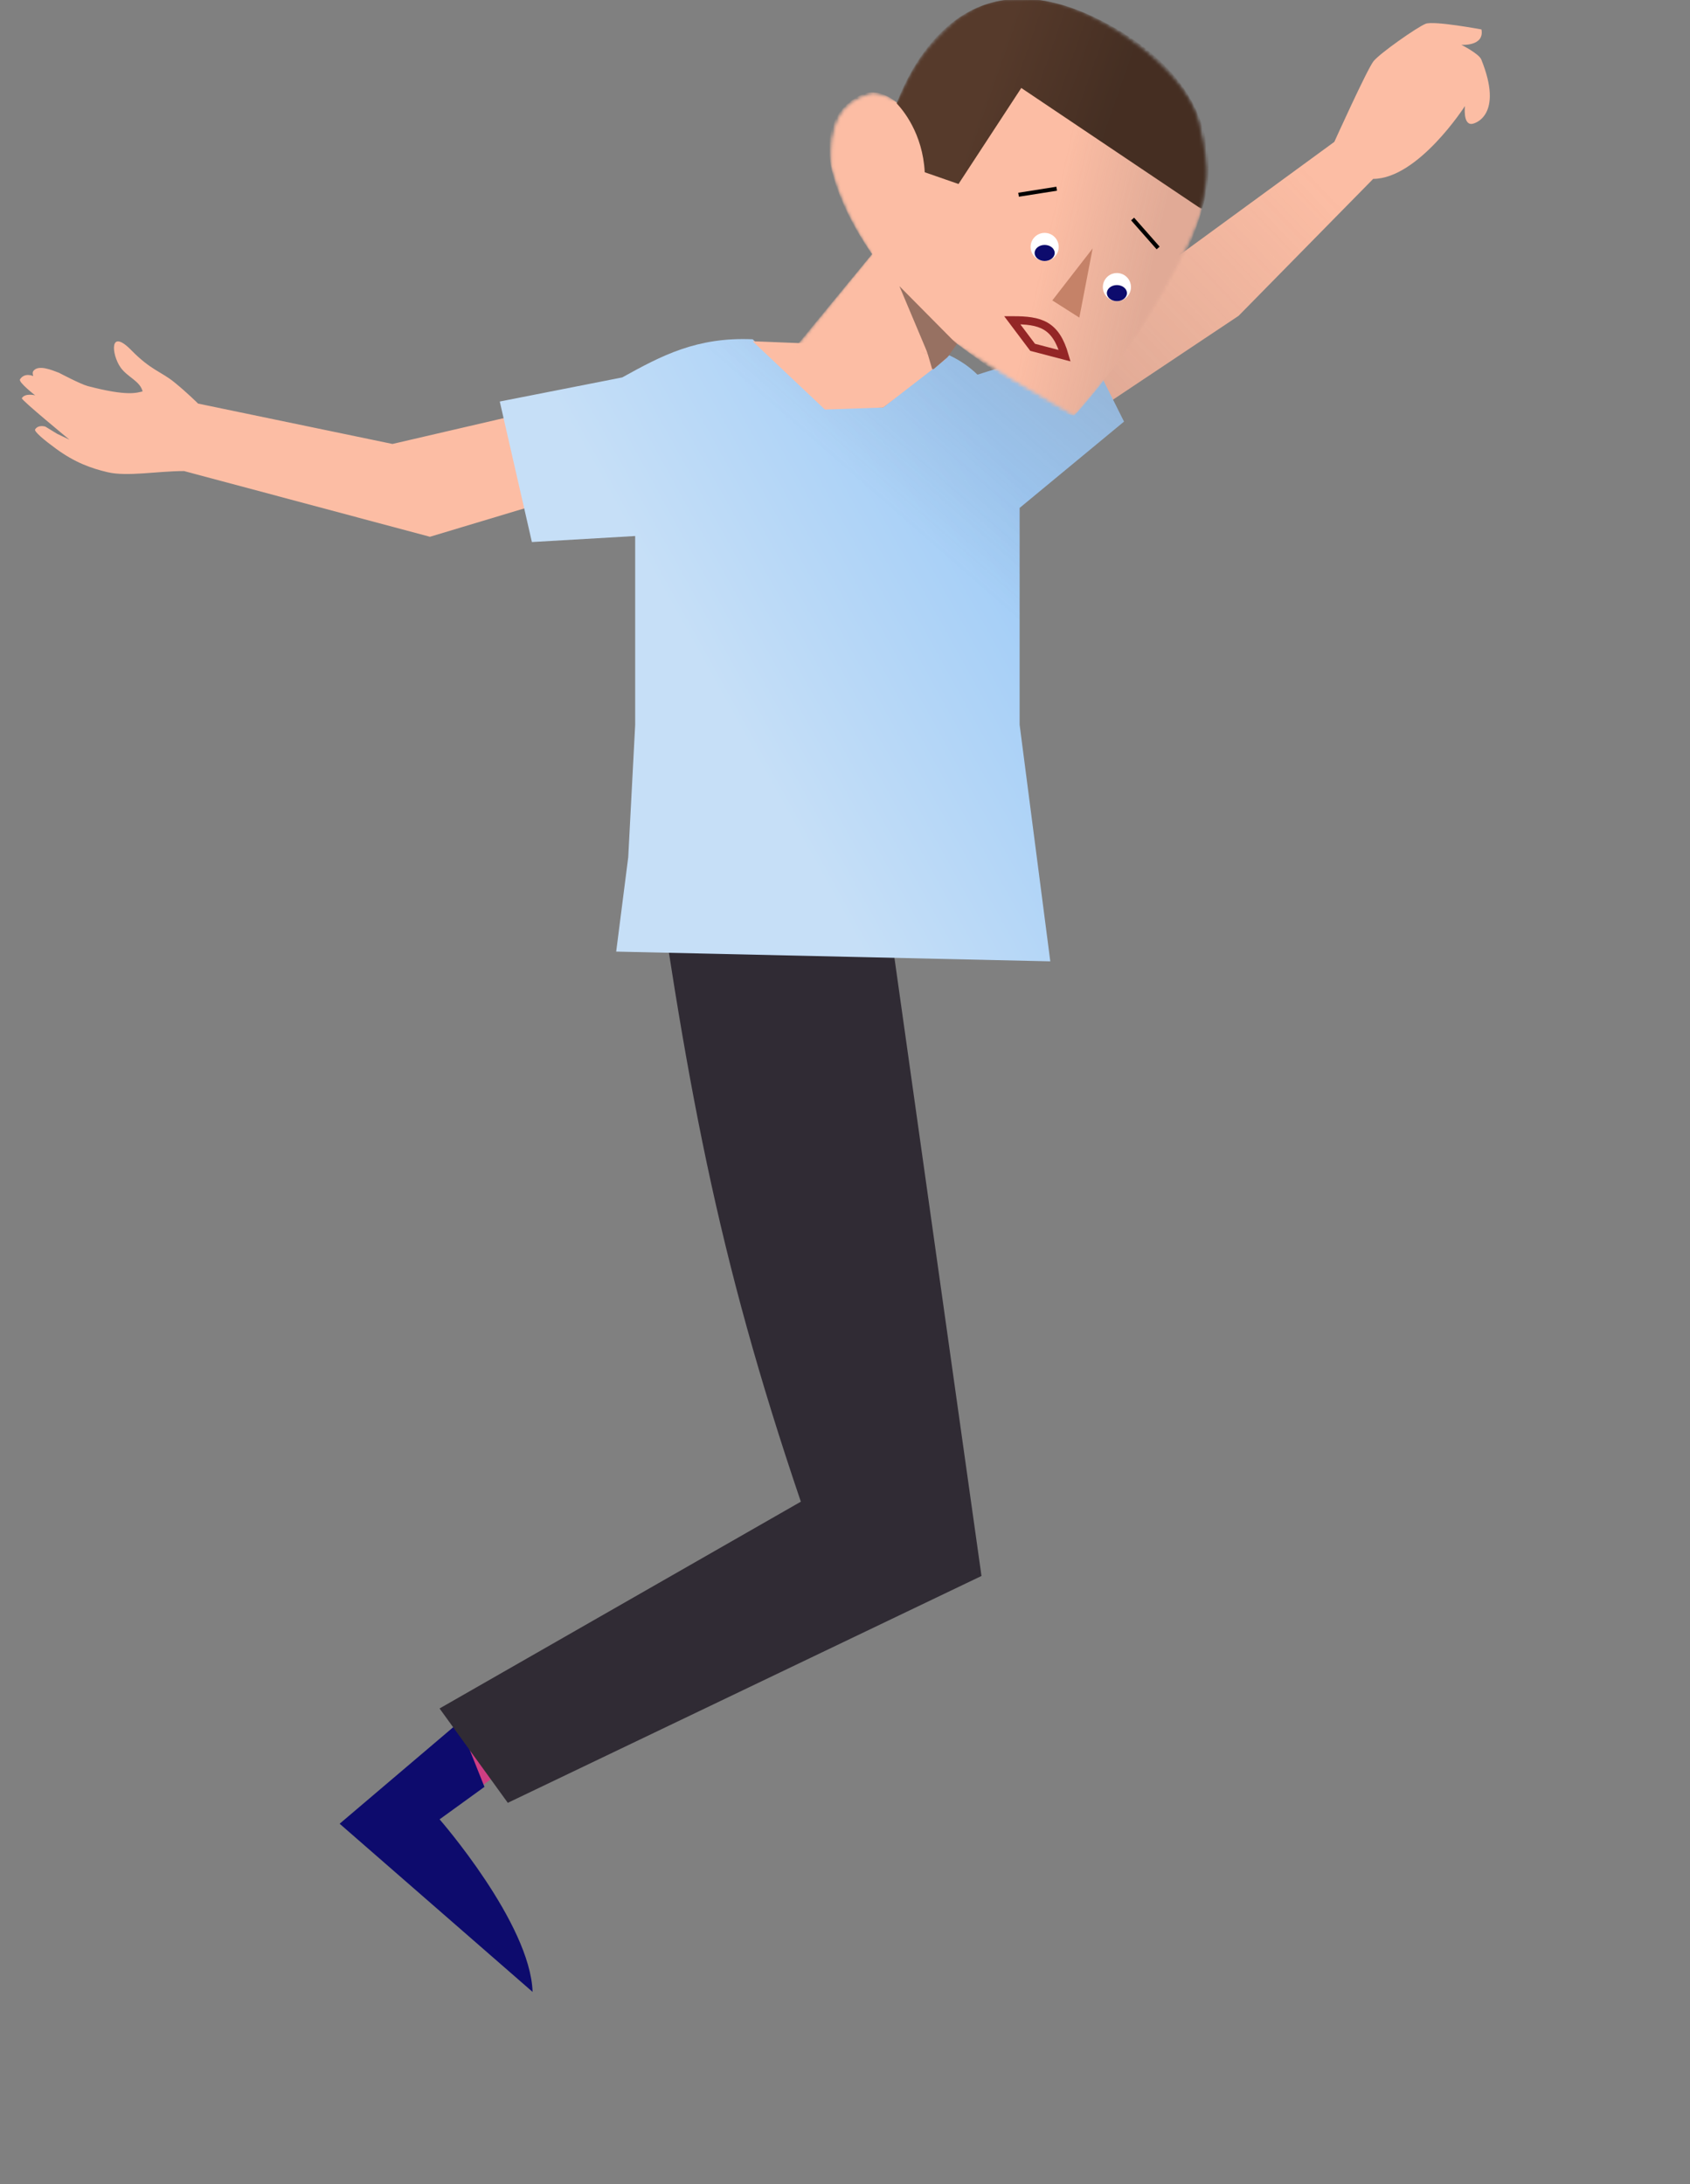 <svg width="421" height="544" viewBox="0 0 421 544" fill="none" xmlns="http://www.w3.org/2000/svg">
<rect x="0" y="0" width="421" height="544" fill="#808080" stroke="none"/>
<path d="M119.514 424.495L126.448 440.137L117.151 446.832L107.025 435.374L119.514 424.495Z" fill="#CF3E83"/>
<path d="M120.684 445.025L109.509 453.114C109.509 453.114 132.128 479.008 132.672 496.09L84.608 454.208L114.282 428.996L120.684 445.025Z" fill="#0D0B6D"/>
<path d="M160.751 196.885L217.092 197.927L244.5 392.499L212.471 407.835L126.5 448.999L109.5 425.499L199.5 373.999C178.552 312.264 170.869 269.924 160.751 196.885Z" fill="#302B34"/>
<path d="M342.156 15.254C340.57 17.252 332.398 35.333 332.398 35.333L294.369 63.123L249.468 91.813L267.885 105.78L308.54 78.661L342.076 44.553C353.331 44.497 364.939 26.406 364.939 26.406C364.939 26.406 364.396 30.977 366.593 30.865C367.571 30.816 374.571 28.582 369.009 14.822C368.419 13.361 364.035 11.16 364.035 11.16C364.035 11.16 369.844 11.607 369.052 7.331C369.052 7.331 357.209 5.124 355.147 5.923C353.083 6.724 343.742 13.258 342.156 15.254Z" fill="#FCBDA4"/>
<path d="M342.156 15.254C340.57 17.252 332.398 35.333 332.398 35.333L294.369 63.123L249.468 91.813L267.885 105.78L308.54 78.661L342.076 44.553C353.331 44.497 364.939 26.406 364.939 26.406C364.939 26.406 364.396 30.977 366.593 30.865C367.571 30.816 374.571 28.582 369.009 14.822C368.419 13.361 364.035 11.16 364.035 11.16C364.035 11.16 369.844 11.607 369.052 7.331C369.052 7.331 357.209 5.124 355.147 5.923C353.083 6.724 343.742 13.258 342.156 15.254Z" fill="url(#paint0_linear_323_1488)" fill-opacity="0.2"/>
<path d="M43.444 95.217C46.752 97.91 49.343 100.515 49.343 100.515L97.772 110.569L135.651 101.778L158.885 118.122L107.101 133.686L45.862 117.321C39.261 117.308 31.707 118.777 26.749 117.592C22.647 116.612 18.674 115.204 13.959 111.759C10.929 109.544 8.432 107.448 8.752 106.945C9.558 105.677 11.303 106.252 11.303 106.252L14.274 108.066L17.299 109.498C17.299 109.498 5.212 99.566 5.439 99.18C6.243 97.811 8.757 98.459 8.757 98.459C8.757 98.459 4.529 95.188 4.982 94.478C6.138 92.674 8.286 93.665 8.286 93.665C8.286 93.665 7.982 92.853 8.288 92.425C9.528 90.7 12.991 92.202 14.683 92.837C14.683 92.837 20.065 95.683 21.871 96.156C31.939 98.798 34.139 97.776 35.524 97.482C34.892 94.876 31.716 93.931 30.004 91.475C27.809 88.33 27.127 81.53 32.705 87.219C37.619 92.23 40.135 92.524 43.444 95.217Z" fill="#FCBDA4"/>
<path d="M155 94C164.792 88.577 173.579 83.897 187.5 84.5L205.5 101.5H220L228.629 94.5L236.5 88.5C239.219 89.774 241.551 91.398 243.5 93.314L270 85L280 105L254 126.5V180.5L261.641 239.426L153.5 237L156.5 213.5L158.229 180.56V133.5L132.5 135L124.5 100L155 94Z" fill="url(#paint1_linear_323_1488)"/>
<path d="M155 94C164.792 88.577 173.579 83.897 187.5 84.5L205.5 101.5H220L228.629 94.5L236.5 88.5C239.219 89.774 241.551 91.398 243.5 93.314L270 85L280 105L254 126.5V180.5L261.641 239.426L153.5 237L156.5 213.5L158.229 180.56V133.5L132.5 135L124.5 100L155 94Z" fill="url(#paint2_linear_323_1488)" fill-opacity="0.2"/>
<path d="M205.5 102L187.5 85L225 86.5L235.5 89.5L220 101.5L205.5 102Z" fill="#FCBDA4"/>
<mask id="mask0_323_1488" style="mask-type:alpha" maskUnits="userSpaceOnUse" x="198" y="0" width="103" height="104">
<path d="M217.355 63.24L198.264 87.105L236.049 88.696L237.64 85.116C248.972 92.33 255.593 96.348 267.868 103.412C283.344 86.459 298.78 57.274 299.289 51.706C299.799 46.138 302.06 44.525 298.494 30.228C294.928 15.931 269.459 -0 257.527 0C245.595 0 245.813 0.474 238.833 4.773C230.661 11.942 227.705 16.612 223.719 25.455C221.025 24.13 219.613 23.664 217.355 23.466C209.607 25.494 206.943 30.886 207.412 41.763C210.262 51.134 212.712 55.576 217.355 63.24Z" fill="#D9D9D9"/>
</mask>
<g mask="url(#mask0_323_1488)">
<path d="M225.91 105.261L238.18 85.256C238.18 85.256 260.842 102.789 267.69 103.482C267.69 103.482 293.877 74.465 299.442 51.97L252.846 13.091L229.981 40.01C231.552 33.896 222.382 19.175 214.032 23.94C195.937 34.266 217.509 63.293 217.509 63.293L197.763 87.191" fill="#FCBDA4"/>
<path d="M225.91 105.261L238.18 85.256C238.18 85.256 260.842 102.789 267.69 103.482C267.69 103.482 293.877 74.465 299.442 51.97L252.846 13.091L229.981 40.01C231.552 33.896 222.382 19.175 214.032 23.94C195.937 34.266 217.509 63.293 217.509 63.293L197.763 87.191" fill="url(#paint3_linear_323_1488)" fill-opacity="0.2"/>
<path d="M230.627 42.901C230.125 33.165 225.09 27.267 223.628 25.751C227.667 15 241.087 -10.896 272.947 4.439C310.984 22.748 299.441 51.97 299.441 51.97L254.679 21.91L239.039 45.826L230.627 42.901V42.901Z" fill="#563A2B"/>
<path d="M230.627 42.901C230.125 33.165 225.09 27.267 223.628 25.751C227.667 15 241.087 -10.896 272.947 4.439C310.984 22.748 299.441 51.97 299.441 51.97L254.679 21.91L239.039 45.826L230.627 42.901V42.901Z" fill="url(#paint4_linear_323_1488)" fill-opacity="0.2"/>
<path opacity="0.402" fill-rule="evenodd" clip-rule="evenodd" d="M238.18 85.256L224.317 71.266L233.285 92.571L238.18 85.256Z" fill="black"/>
<path fill-rule="evenodd" clip-rule="evenodd" d="M272.457 61.869L269.14 79.102L262.408 74.821L272.457 61.869Z" fill="#C58268"/>
<path d="M258.5 90L258 82.5L261 84.5L263.5 87L262 91L258.5 90Z" fill="#FF7777"/>
<path d="M252.423 79.752C258.097 81.289 261.614 82.645 265.488 88.591" stroke="#942626" stroke-width="2"/>
</g>
<path d="M259.468 57.586L261.532 63.915" stroke="#0D0B6D" stroke-width="0.896"/>
<path d="M257.523 62.032L263.476 59.468" stroke="#0D0B6D" stroke-width="0.896"/>
<path d="M277.136 68.175L279.201 74.503" stroke="#0D0B6D" stroke-width="0.896"/>
<path d="M275.192 72.621L281.145 70.057" stroke="#0D0B6D" stroke-width="0.896"/>
<path d="M254 48.5L263.5 47" stroke="black"/>
<path d="M282.407 54.545L288.769 61.758" stroke="black"/>
<path d="M232.5 92L230 83.5H236L238.5 85.5L236 89L232.5 92Z" fill="#977162"/>
<mask id="mask1_323_1488" style="mask-type:alpha" maskUnits="userSpaceOnUse" x="198" y="0" width="103" height="104">
<path d="M217.091 63.24L198 87.105L235.785 88.696L237.376 85.116C248.708 92.33 255.329 96.348 267.604 103.412C283.08 86.459 298.516 57.274 299.025 51.706C299.535 46.138 301.796 44.525 298.23 30.228C294.664 15.931 269.195 -0 257.263 0C245.331 0 245.549 0.474 238.569 4.773C230.397 11.942 227.441 16.612 223.455 25.455C220.761 24.13 219.349 23.664 217.091 23.466C209.344 25.494 206.679 30.886 207.148 41.763C209.998 51.134 212.449 55.576 217.091 63.24Z" fill="#D9D9D9"/>
</mask>
<g mask="url(#mask1_323_1488)">
<path d="M225.646 105.261L237.916 85.256C237.916 85.256 260.579 102.789 267.426 103.482C267.426 103.482 293.613 74.465 299.178 51.97L252.582 13.091L229.717 40.01C231.289 33.896 222.119 19.175 213.768 23.94C195.673 34.266 217.246 63.293 217.246 63.293L197.499 87.191" fill="#FCBDA4"/>
<path d="M225.646 105.261L237.916 85.256C237.916 85.256 260.579 102.789 267.426 103.482C267.426 103.482 293.613 74.465 299.178 51.97L252.582 13.091L229.717 40.01C231.289 33.896 222.119 19.175 213.768 23.94C195.673 34.266 217.246 63.293 217.246 63.293L197.499 87.191" fill="url(#paint5_linear_323_1488)" fill-opacity="0.2"/>
<path d="M230.363 42.901C229.862 33.165 224.826 27.267 223.364 25.751C227.403 15 240.823 -10.896 272.683 4.439C310.72 22.748 299.177 51.97 299.177 51.97L254.415 21.91L238.775 45.826L230.363 42.901V42.901Z" fill="#563A2B"/>
<path d="M230.363 42.901C229.862 33.165 224.826 27.267 223.364 25.751C227.403 15 240.823 -10.896 272.683 4.439C310.72 22.748 299.177 51.97 299.177 51.97L254.415 21.91L238.775 45.826L230.363 42.901V42.901Z" fill="url(#paint6_linear_323_1488)" fill-opacity="0.2"/>
<path opacity="0.402" fill-rule="evenodd" clip-rule="evenodd" d="M237.916 85.256L224.053 71.266L233.022 92.571L237.916 85.256Z" fill="black"/>
<path fill-rule="evenodd" clip-rule="evenodd" d="M272.193 61.869L268.876 79.102L262.144 74.821L272.193 61.869Z" fill="#C58268"/>
<path d="M265.224 88.591C262.996 80.821 259.238 79.729 252.159 79.752L257.236 86.5L265.224 88.591Z" stroke="#942626" stroke-width="2"/>
</g>
<path d="M253.736 48.5L263.236 47" stroke="black"/>
<path d="M282.143 54.545L288.505 61.758" stroke="black"/>
<path d="M232.236 92L229.736 83.5H235.736L238.236 85.5L235.736 89L232.236 92Z" fill="#977162"/>
<circle cx="260.236" cy="61.5" r="3.5" fill="white"/>
<ellipse cx="260.236" cy="63" rx="2.5" ry="2" fill="#0D0B6D"/>
<circle cx="278.236" cy="71.5" r="3.5" fill="white"/>
<ellipse cx="278.236" cy="73" rx="2.5" ry="2" fill="#0D0B6D"/>
<defs>
<linearGradient id="paint0_linear_323_1488" x1="273" y1="95" x2="327" y2="43.5" gradientUnits="userSpaceOnUse">
<stop stop-color="#736161"/>
<stop offset="1" stop-color="#736161" stop-opacity="0"/>
</linearGradient>
<linearGradient id="paint1_linear_323_1488" x1="249.5" y1="111.5" x2="169.5" y2="156" gradientUnits="userSpaceOnUse">
<stop stop-color="#9ECBF7"/>
<stop offset="1" stop-color="#C6DFF7"/>
</linearGradient>
<linearGradient id="paint2_linear_323_1488" x1="273" y1="89" x2="232" y2="136" gradientUnits="userSpaceOnUse">
<stop stop-color="#736161"/>
<stop offset="1" stop-color="#736161" stop-opacity="0"/>
</linearGradient>
<linearGradient id="paint3_linear_323_1488" x1="286" y1="71.999" x2="259.5" y2="65.999" gradientUnits="userSpaceOnUse">
<stop stop-color="#736161"/>
<stop offset="1" stop-color="#736161" stop-opacity="0"/>
</linearGradient>
<linearGradient id="paint4_linear_323_1488" x1="278" y1="26.5" x2="248" y2="16" gradientUnits="userSpaceOnUse">
<stop/>
<stop offset="1" stop-opacity="0"/>
</linearGradient>
<linearGradient id="paint5_linear_323_1488" x1="285.736" y1="71.999" x2="259.236" y2="65.999" gradientUnits="userSpaceOnUse">
<stop stop-color="#736161"/>
<stop offset="1" stop-color="#736161" stop-opacity="0"/>
</linearGradient>
<linearGradient id="paint6_linear_323_1488" x1="277.736" y1="26.5" x2="247.736" y2="16" gradientUnits="userSpaceOnUse">
<stop/>
<stop offset="1" stop-opacity="0"/>
</linearGradient>
</defs>
</svg>
